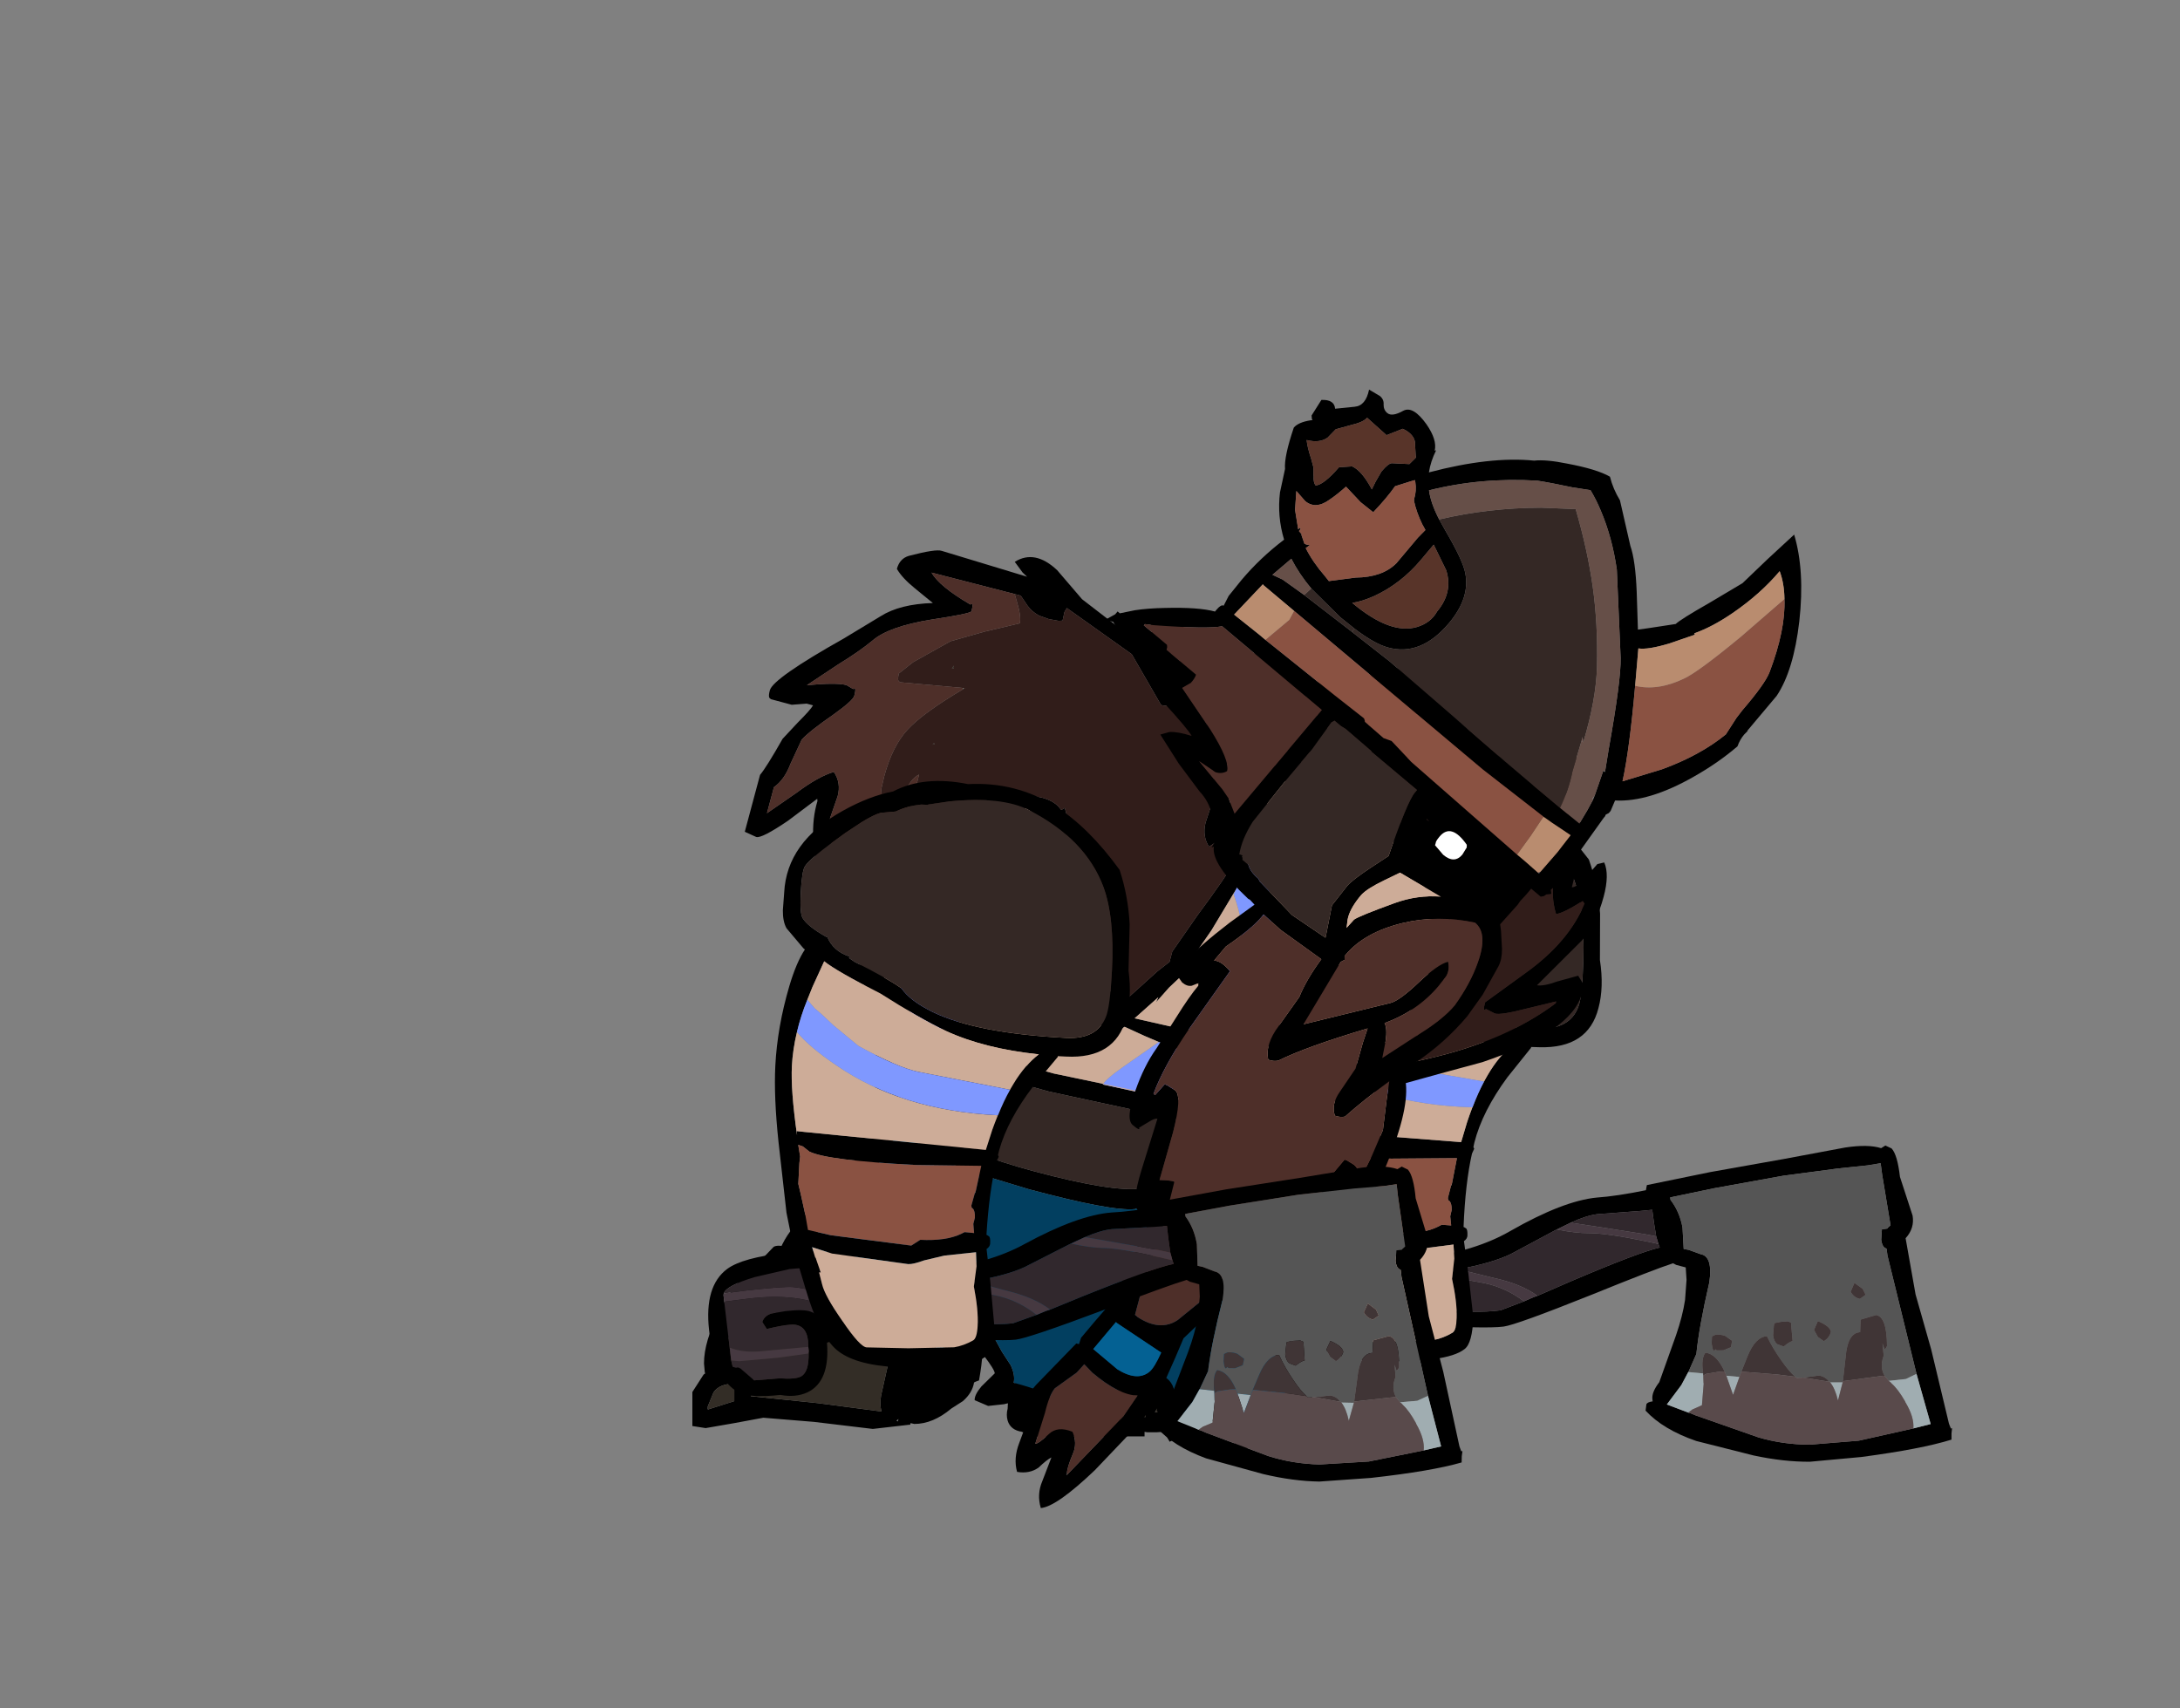 <?xml version="1.0" encoding="UTF-8" standalone="no"?>
<svg xmlns:ffdec="https://www.free-decompiler.com/flash" xmlns:xlink="http://www.w3.org/1999/xlink" ffdec:objectType="frame" height="205.9px" width="262.75px" xmlns="http://www.w3.org/2000/svg">
  <rect width="100%" height="100%" fill="#808080" stroke="none"/>
  <g transform="matrix(1.0, 0.0, 0.0, 1.0, 121.1, 174.9)">
    <use ffdec:characterId="394" height="26.8" transform="matrix(1.0, 0.0, 0.0, 1.0, -37.65, -28.55)" width="61.5" xlink:href="#shape0"/>
    <use ffdec:characterId="249" height="88.9" transform="matrix(0.131, 0.987, -0.987, 0.131, 109.542, -37.667)" width="37.4" xlink:href="#shape1"/>
    <use ffdec:characterId="250" height="70.95" transform="matrix(0.997, 0.03, -0.03, 0.997, 30.462, -82.068)" width="42.35" xlink:href="#shape2"/>
    <use ffdec:characterId="251" height="102.75" transform="matrix(0.966, 0.259, -0.259, 0.966, -22.162, -114.629)" width="104.0" xlink:href="#shape3"/>
    <use ffdec:characterId="252" height="148.35" transform="matrix(0.765, 0.643, -0.643, 0.765, 51.541, -147.108)" width="69.5" xlink:href="#shape4"/>
    <use ffdec:characterId="249" height="88.9" transform="matrix(0.11, 0.991, -0.991, 0.11, 51.273, -35.057)" width="37.4" xlink:href="#shape1"/>
    <use ffdec:characterId="250" height="70.95" transform="matrix(0.997, 0.051, -0.051, 0.997, -25.899, -81.677)" width="42.35" xlink:href="#shape2"/>
  </g>
  <defs>
    <g id="shape0" transform="matrix(1.0, 0.0, 0.0, 1.0, 38.0, 30.3)">
      <path d="M13.3 -24.95 Q10.75 -25.15 11.0 -21.85 L11.0 -18.85 11.0 -15.85 Q11.25 -13.05 10.55 -10.05 9.95 -7.4 8.75 -5.25 L14.0 -5.65 14.5 -5.7 14.55 -5.7 15.0 -5.7 15.35 -5.75 15.55 -5.75 16.4 -5.85 16.65 -5.85 16.65 -6.15 16.65 -6.25 Q16.9 -8.65 17.65 -10.05 L17.7 -10.3 17.75 -10.6 17.9 -11.75 17.95 -11.95 18.0 -12.3 18.0 -12.55 18.05 -12.75 18.05 -12.8 18.05 -12.85 18.5 -16.5 Q18.5 -20.8 17.5 -22.95 16.9 -24.25 16.0 -25.15 L13.3 -24.95 M9.7 -30.25 Q12.85 -30.65 16.3 -28.0 L19.25 -24.5 Q20.3 -22.1 20.5 -20.4 L20.5 -16.6 20.3 -14.75 19.8 -13.35 21.45 -10.0 23.15 -6.45 23.3 -6.35 23.5 -5.5 22.5 -4.5 21.65 -4.3 21.55 -4.25 18.0 -4.0 17.9 -4.0 17.6 -4.0 17.0 -4.0 16.8 -4.0 16.5 -4.05 16.5 -3.5 2.8 -3.5 2.65 -3.6 2.55 -4.0 2.35 -4.0 1.8 -4.0 1.75 -4.05 Q0.35 -4.25 0.0 -5.4 -0.2 -6.1 0.0 -6.85 0.0 -8.65 1.25 -10.45 2.5 -12.25 2.5 -14.0 2.5 -15.4 1.0 -16.5 L0.45 -16.9 -2.5 -17.05 -2.5 -16.6 -3.0 -16.2 -3.0 -14.9 Q-3.0 -12.95 -3.3 -11.15 L-3.45 -10.25 -3.85 -10.1 -4.05 -10.0 Q-4.25 -8.75 -5.4 -7.75 L-6.8 -6.85 Q-9.0 -5.0 -11.25 -5.0 L-11.7 -5.1 -11.75 -4.9 -11.9 -4.9 -16.25 -4.4 -23.35 -5.25 -29.45 -5.75 -32.95 -5.1 -36.4 -4.5 -38.0 -4.75 -38.0 -8.85 -36.65 -10.95 -36.45 -11.1 -36.5 -11.2 -36.6 -12.3 Q-36.6 -14.95 -34.75 -18.55 -32.95 -22.1 -30.7 -23.75 L-28.2 -26.35 Q-27.4 -26.85 -23.7 -25.5 -19.55 -22.65 -16.2 -22.55 L-8.75 -23.0 -5.25 -22.8 -5.3 -23.35 Q-5.3 -24.85 -3.3 -26.55 L-2.6 -27.05 Q1.25 -29.7 7.25 -29.25 7.85 -30.0 9.7 -30.25 M18.5 -7.75 L17.75 -6.4 20.7 -6.5 19.6 -8.3 19.15 -9.2 18.5 -7.75 M-32.2 -18.65 Q-34.1 -14.8 -34.65 -11.9 L-33.6 -12.0 Q-30.65 -12.0 -30.6 -10.6 -31.05 -8.95 -30.95 -8.35 L-22.8 -7.5 -15.2 -6.5 Q-15.45 -7.35 -15.25 -8.45 L-14.5 -11.8 Q-14.5 -13.6 -31.6 -19.7 L-32.2 -18.65 M-36.1 -6.75 L-32.95 -7.75 -32.95 -9.85 Q-34.75 -9.85 -35.45 -8.8 L-36.15 -7.1 -36.15 -6.75 -36.1 -6.75 M-13.25 -5.3 L-13.15 -5.6 -13.4 -5.4 -13.25 -5.3" fill="#000000" fill-rule="evenodd" stroke="none"/>
      <path d="M13.3 -24.95 L16.0 -25.15 Q16.9 -24.25 17.5 -22.95 18.5 -20.8 18.5 -16.5 L18.05 -12.85 18.05 -12.8 18.05 -12.75 18.0 -12.55 18.0 -12.3 17.95 -11.95 17.9 -11.75 17.75 -10.6 17.7 -10.3 17.65 -10.05 Q16.9 -8.65 16.65 -6.25 L16.65 -6.15 16.65 -5.85 16.4 -5.85 15.55 -5.75 15.35 -5.75 15.0 -5.7 14.55 -5.7 14.5 -5.7 14.0 -5.65 8.75 -5.25 Q9.95 -7.4 10.55 -10.05 11.25 -13.05 11.0 -15.85 L11.0 -18.85 11.0 -21.85 Q10.75 -25.15 13.3 -24.95 M-36.15 -7.1 L-35.45 -8.8 Q-34.75 -9.85 -32.95 -9.85 L-32.95 -7.75 -36.1 -6.75 -36.15 -7.1 M-32.2 -18.65 L-31.6 -19.7 Q-14.5 -13.6 -14.5 -11.8 L-15.25 -8.45 Q-15.45 -7.35 -15.2 -6.5 L-22.8 -7.5 -30.95 -8.35 Q-31.05 -8.95 -30.6 -10.6 -30.65 -12.0 -33.6 -12.0 L-34.65 -11.9 Q-34.1 -14.8 -32.2 -18.65 M18.5 -7.75 L19.15 -9.2 19.6 -8.3 20.7 -6.5 17.75 -6.4 18.5 -7.75" fill="#332d26" fill-rule="evenodd" stroke="none"/>
    </g>
    <g id="shape1" transform="matrix(1.0, 0.0, 0.0, 1.0, 10.9, 49.0)">
      <path d="M23.9 -44.35 L23.65 -46.5 19.5 -45.9 17.4 -45.6 16.5 -45.5 2.75 -44.0 1.9 -44.0 1.8 -43.85 Q1.55 -43.5 0.75 -43.5 L-0.5 -43.75 -0.5 -44.4 -0.6 -44.5 -0.85 -44.85 -7.05 -44.65 -8.45 -44.65 -8.4 -43.05 -8.5 -39.5 -8.5 -32.75 -8.1 -24.25 -7.7 -18.85 -7.4 -18.85 Q-5.85 -19.75 -3.9 -19.85 L-1.3 -19.65 -1.1 -20.25 -0.4 -21.6 Q0.05 -23.05 3.1 -22.2 8.3 -20.25 11.5 -19.5 L13.55 -18.25 13.6 -18.2 15.0 -17.2 17.1 -15.15 18.5 -17.75 18.5 -17.8 18.85 -18.4 22.5 -25.6 Q23.75 -28.4 24.2 -31.65 L24.5 -37.6 23.9 -44.35 M24.5 -48.85 L24.5 -49.0 25.1 -48.85 25.85 -48.75 Q26.5 -45.0 26.5 -37.65 L26.25 -31.4 Q25.85 -28.25 24.6 -24.75 L21.95 -18.1 Q20.05 -14.3 17.5 -12.5 L16.75 -12.7 Q16.5 -12.85 16.5 -13.5 L16.25 -13.5 Q15.4 -13.5 14.3 -14.6 L8.95 -17.35 Q6.75 -18.45 4.85 -19.0 L2.45 -19.5 0.95 -19.6 0.5 -18.5 0.25 -18.15 Q0.65 -15.9 2.75 -7.8 5.15 1.65 5.15 3.2 5.15 5.45 3.35 14.7 2.0 21.95 3.0 25.9 7.7 26.05 8.7 28.9 9.2 30.4 8.65 32.2 8.65 35.85 7.8 37.15 6.0 39.9 -0.1 39.9 -5.45 39.9 -7.2 36.9 -8.35 34.9 -8.35 29.7 -8.35 24.2 -6.35 19.85 -4.35 15.55 -4.35 11.75 -4.35 5.4 -6.2 0.9 -9.0 -5.95 -8.85 -10.05 -8.7 -12.4 -8.95 -16.05 L-9.55 -16.25 -10.1 -24.05 -10.5 -33.1 -10.9 -40.65 Q-10.95 -43.45 -10.25 -44.95 L-10.5 -45.5 -10.05 -46.2 Q-9.2 -46.8 -6.5 -46.75 L-1.65 -47.65 Q-0.1 -47.7 0.95 -46.45 L7.85 -46.75 14.7 -47.75 23.9 -48.7 24.5 -48.85 M2.45 0.35 L2.1 -0.85 2.0 -1.35 0.8 -5.55 Q-1.6 -14.15 -1.85 -16.8 L-2.3 -16.7 -3.25 -16.55 -5.0 -16.5 -5.25 -16.5 -5.7 -16.5 -6.25 -16.5 -6.5 -16.5 -6.55 -15.05 -6.85 -9.8 Q-6.85 -8.45 -6.25 -6.5 L-5.9 -5.45 -5.6 -4.55 -3.45 1.15 Q-2.65 3.55 -2.45 7.7 L-2.45 7.75 -2.35 10.9 -2.35 11.4 Q-2.35 15.6 -4.35 20.4 -6.35 25.25 -6.35 29.4 L-5.85 33.7 Q-5.2 37.25 -4.3 37.65 L-4.1 37.7 -3.3 37.7 3.85 37.65 4.65 37.55 4.8 37.15 Q4.7 36.8 5.15 36.45 L6.55 35.15 6.65 32.05 Q7.0 30.2 6.7 29.45 6.25 28.45 4.05 28.25 L4.0 28.25 3.75 28.2 3.6 28.2 3.25 28.2 2.55 28.15 Q0.4 28.15 0.35 30.05 0.3 31.05 0.55 32.95 L-0.35 33.4 Q-1.05 33.1 -1.25 32.2 L-1.35 30.45 Q-1.35 28.2 -0.95 27.45 -0.4 26.25 1.3 26.0 L0.8 24.5 Q0.65 23.7 0.65 21.45 L0.65 21.3 Q0.65 19.5 0.8 17.75 1.1 14.45 1.9 11.3 3.15 6.5 3.15 3.3 L2.45 0.35" fill="#000000" fill-rule="evenodd" stroke="none"/>
      <path d="M2.0 -1.35 Q0.3 0.4 -0.9 3.75 L-2.45 7.7 Q-2.65 3.55 -3.45 1.15 L-5.6 -4.55 -5.9 -5.45 -5.65 -4.75 Q-4.9 -6.95 -4.7 -8.55 -4.45 -10.55 -2.85 -15.15 L-2.3 -16.7 -1.85 -16.8 Q-1.6 -14.15 0.8 -5.55 L2.0 -1.35 M-2.35 10.9 L-0.35 4.75 Q0.55 2.25 2.45 0.35 L3.15 3.3 Q3.15 6.5 1.9 11.3 1.1 14.45 0.8 17.75 -0.8 22.25 -1.6 23.45 -3.7 26.85 -4.15 29.3 -4.35 30.4 -4.35 34.9 L-4.3 37.65 Q-5.2 37.25 -5.85 33.7 L-6.35 29.4 Q-6.35 25.25 -4.35 20.4 -2.35 15.6 -2.35 11.4 L-2.35 10.9 M0.65 21.45 Q0.65 23.7 0.8 24.5 L1.3 26.0 Q-0.4 26.25 -0.95 27.45 -1.35 28.2 -1.35 30.45 L-1.25 32.2 Q-1.05 33.1 -0.35 33.4 L0.55 32.95 Q0.3 31.05 0.35 30.05 0.4 28.15 2.55 28.15 L3.25 28.2 3.15 33.7 Q3.15 36.05 2.3 37.65 L3.85 37.65 4.05 36.7 4.15 32.0 4.05 28.25 Q6.25 28.45 6.7 29.45 7.0 30.2 6.65 32.05 L6.55 35.15 5.15 36.45 Q4.7 36.8 4.8 37.15 L4.65 37.55 3.85 37.65 -3.3 37.7 -3.35 34.5 Q-3.35 28.95 -1.4 25.6 -0.3 23.7 0.65 21.45 M-6.25 -6.5 Q-6.85 -8.45 -6.85 -9.8 L-6.55 -15.05 -6.5 -16.5 -6.25 -16.5 -5.7 -16.5 -5.25 -16.5 -5.0 -16.5 -3.25 -16.55 -3.7 -15.2 -5.35 -9.6 -6.25 -6.5" fill="#31282d" fill-rule="evenodd" stroke="none"/>
      <path d="M2.0 -1.35 L2.1 -0.85 2.45 0.35 Q0.55 2.25 -0.35 4.75 L-2.35 10.9 -2.45 7.75 -2.45 7.7 -0.9 3.75 Q0.3 0.4 2.0 -1.35 M0.8 17.75 Q0.65 19.5 0.65 21.3 L0.65 21.45 Q-0.3 23.7 -1.4 25.6 -3.35 28.95 -3.35 34.5 L-3.3 37.7 -4.1 37.7 -4.3 37.65 -4.35 34.9 Q-4.35 30.4 -4.15 29.3 -3.7 26.85 -1.6 23.45 -0.8 22.25 0.8 17.75 M3.25 28.2 L3.6 28.2 3.75 28.2 4.0 28.25 4.05 28.25 4.15 32.0 4.05 36.7 3.85 37.65 2.3 37.65 Q3.15 36.05 3.15 33.7 L3.25 28.2 M-6.25 -6.5 L-5.35 -9.6 -3.7 -15.2 -3.25 -16.55 -2.3 -16.7 -2.85 -15.15 Q-4.45 -10.55 -4.7 -8.55 -4.9 -6.95 -5.65 -4.75 L-5.9 -5.45 -6.25 -6.5" fill="#463941" fill-rule="evenodd" stroke="none"/>
      <path d="M13.55 -18.25 L11.5 -19.5 Q8.3 -20.25 3.1 -22.2 0.05 -23.05 -0.4 -21.6 L-1.1 -20.25 -1.3 -19.65 -3.9 -19.85 Q-5.85 -19.75 -7.4 -18.85 L-7.7 -18.85 -8.1 -24.25 -8.5 -32.75 -8.5 -39.5 -8.4 -43.05 -8.45 -44.65 -7.05 -44.65 -0.85 -44.85 -0.6 -44.5 -0.5 -44.4 -0.5 -43.75 0.75 -43.5 Q1.55 -43.5 1.8 -43.85 L1.9 -44.0 2.75 -44.0 16.5 -45.5 17.4 -45.6 17.85 -44.25 17.8 -42.15 17.7 -42.1 17.15 -41.75 Q16.0 -41.25 14.7 -41.95 L13.2 -42.0 13.95 -42.15 13.8 -42.35 13.6 -42.5 Q10.1 -42.95 9.7 -41.7 L10.0 -39.75 11.5 -39.5 11.5 -39.35 Q11.5 -37.95 14.3 -37.35 L17.1 -36.65 17.25 -36.6 17.05 -35.1 16.95 -35.05 16.95 -35.0 Q16.25 -34.6 16.05 -33.85 L16.05 -33.2 16.05 -31.95 16.0 -31.25 16.0 -31.2 15.8 -30.95 15.75 -30.95 Q15.1 -30.35 13.65 -29.6 12.05 -28.75 10.5 -28.25 10.4 -26.85 12.6 -25.6 L14.65 -24.45 14.95 -24.3 14.6 -22.75 14.2 -22.65 14.05 -22.6 Q11.8 -21.9 11.5 -20.6 12.1 -20.0 13.75 -20.0 L13.95 -20.0 13.55 -18.25 M9.05 -29.35 L9.35 -29.25 10.5 -29.0 Q11.3 -29.0 11.65 -29.4 L12.0 -30.1 Q11.5 -30.9 11.5 -31.25 L9.25 -31.35 9.05 -31.0 9.0 -30.15 9.05 -29.35 M7.5 -40.0 L7.1 -40.75 6.35 -40.5 5.5 -39.6 6.5 -39.0 Q7.25 -39.3 7.5 -40.0 M12.0 -35.0 Q11.7 -35.7 11.0 -36.0 10.3 -36.0 9.5 -34.6 L10.5 -34.0 11.4 -34.35 12.0 -35.0 M11.25 -23.75 L10.5 -24.0 9.8 -23.25 Q9.5 -22.65 9.5 -22.1 L9.65 -21.65 10.5 -21.5 Q11.75 -21.5 11.25 -21.85 L11.4 -22.0 11.5 -22.8 11.25 -23.75" fill="#555555" fill-rule="evenodd" stroke="none"/>
      <path d="M17.4 -45.6 L19.5 -45.9 23.65 -46.5 23.9 -44.35 Q22.55 -44.65 20.6 -43.8 L20.55 -43.8 Q18.95 -43.15 18.15 -42.45 L18.0 -42.35 17.8 -42.15 17.85 -44.25 17.4 -45.6 M18.5 -17.75 L17.1 -15.15 15.0 -17.2 13.6 -18.2 13.55 -18.25 13.95 -20.0 14.5 -19.95 15.05 -19.9 15.2 -19.9 17.75 -19.35 18.1 -18.15 18.4 -17.6 18.5 -17.75 M17.25 -36.6 L19.35 -35.75 Q17.85 -35.6 17.05 -35.1 L17.25 -36.6 M14.95 -24.3 L17.0 -23.25 14.6 -22.75 14.95 -24.3" fill="#a0adb1" fill-rule="evenodd" stroke="none"/>
      <path d="M17.1 -36.65 L14.3 -37.35 Q11.5 -37.95 11.5 -39.35 L11.5 -39.5 10.0 -39.75 9.7 -41.7 Q10.1 -42.95 13.6 -42.5 L13.8 -42.35 13.95 -42.15 13.2 -42.0 14.7 -41.95 Q16.0 -41.25 17.15 -41.75 L17.1 -41.6 17.1 -36.65 M16.95 -35.0 L16.05 -31.95 16.05 -33.2 16.05 -33.85 Q16.25 -34.6 16.95 -35.0 M15.8 -30.95 L15.25 -28.85 14.35 -24.65 14.65 -24.45 12.6 -25.6 Q10.4 -26.85 10.5 -28.25 12.05 -28.75 13.65 -29.6 15.1 -30.35 15.75 -30.95 L15.8 -30.95 M14.05 -22.6 L14.0 -21.9 14.05 -20.35 14.2 -20.0 14.5 -19.95 13.95 -20.0 13.75 -20.0 Q12.1 -20.0 11.5 -20.6 11.8 -21.9 14.05 -22.6 M7.5 -40.0 Q7.25 -39.3 6.5 -39.0 L5.5 -39.6 6.35 -40.5 7.1 -40.75 7.5 -40.0 M9.05 -29.35 L9.0 -30.15 9.05 -31.0 9.25 -31.35 11.5 -31.25 Q11.5 -30.9 12.0 -30.1 L11.65 -29.4 Q11.3 -29.0 10.5 -29.0 L9.35 -29.25 9.05 -29.35 M12.0 -35.0 L11.4 -34.35 10.5 -34.0 9.5 -34.6 Q10.3 -36.0 11.0 -36.0 11.7 -35.7 12.0 -35.0 M11.25 -23.75 L11.5 -22.8 11.4 -22.0 11.25 -21.85 Q11.75 -21.5 10.5 -21.5 L9.65 -21.65 9.5 -22.1 Q9.5 -22.65 9.8 -23.25 L10.5 -24.0 11.25 -23.75" fill="#403536" fill-rule="evenodd" stroke="none"/>
      <path d="M23.9 -44.35 L24.5 -37.6 24.2 -31.65 Q23.75 -28.4 22.5 -25.6 L18.85 -18.4 18.5 -17.8 18.5 -17.75 18.4 -17.6 18.1 -18.15 17.75 -19.35 15.2 -19.9 15.05 -19.9 14.5 -19.95 14.2 -20.0 14.05 -20.35 14.0 -21.9 14.05 -22.6 14.2 -22.65 14.6 -22.75 17.0 -23.25 14.95 -24.3 14.65 -24.45 14.35 -24.65 15.25 -28.85 15.8 -30.95 16.0 -31.2 16.0 -31.25 16.05 -31.95 16.95 -35.0 16.95 -35.05 17.05 -35.1 Q17.85 -35.6 19.35 -35.75 L17.25 -36.6 17.1 -36.65 17.1 -41.6 17.15 -41.75 17.7 -42.1 17.8 -42.15 18.0 -42.35 18.15 -42.45 Q18.95 -43.15 20.55 -43.8 L20.6 -43.8 Q22.55 -44.65 23.9 -44.35" fill="#594a4b" fill-rule="evenodd" stroke="none"/>
    </g>
    <g id="shape2" transform="matrix(1.0, 0.0, 0.0, 1.0, 21.05, 19.45)">
      <path d="M19.3 -9.85 Q20.5 -6.75 20.85 -3.35 L21.0 2.25 Q21.6 5.5 21.0 8.05 19.9 13.0 14.0 13.0 L13.0 13.0 13.0 13.1 10.25 16.75 Q7.35 20.95 6.5 24.75 L6.4 25.3 6.5 25.5 6.25 26.1 Q5.55 29.7 5.5 35.0 L5.55 35.0 5.8 35.15 Q6.0 35.25 6.0 36.0 6.0 36.4 5.6 36.7 L6.25 40.6 7.0 45.85 Q7.0 49.0 6.05 49.75 3.95 51.5 -4.5 51.5 -9.65 51.5 -11.9 49.75 -14.1 48.0 -16.0 42.55 L-17.6 38.05 -18.75 33.55 -20.15 25.05 Q-21.0 19.65 -21.0 15.9 -21.0 11.2 -19.8 6.2 -19.1 3.3 -18.15 1.7 L-18.35 1.55 -20.5 -0.75 Q-21.0 -1.55 -21.05 -2.9 L-21.0 -5.05 Q-21.0 -11.15 -14.45 -15.25 -11.35 -17.2 -8.5 -17.9 -4.85 -20.05 0.5 -19.25 6.25 -19.85 11.2 -17.1 15.3 -14.8 19.3 -9.85 M8.0 -16.5 Q4.65 -18.0 -1.65 -17.05 L-4.15 -16.55 -4.25 -16.5 -5.0 -16.5 Q-6.7 -16.25 -8.05 -15.5 L-9.85 -15.25 Q-10.65 -15.0 -12.1 -14.0 L-14.0 -12.6 Q-18.1 -9.35 -18.65 -8.35 -19.0 -7.8 -19.0 -5.05 -19.0 -2.6 -18.6 -2.05 -17.95 -1.1 -15.65 0.05 L-15.55 0.0 Q-14.75 1.75 -12.65 2.3 L-12.8 2.45 -12.05 2.9 Q-8.15 4.6 -6.25 5.8 -5.15 7.25 -2.35 8.45 3.1 10.75 13.9 10.75 17.6 10.75 18.55 8.0 19.0 6.8 19.0 2.35 19.0 -4.1 17.45 -7.7 15.0 -13.35 8.0 -16.5 M-18.6 11.7 Q-19.0 13.85 -19.0 15.85 -19.0 18.75 -17.95 24.15 L-18.0 23.65 -17.15 23.7 4.9 24.75 5.55 22.3 Q7.6 15.5 10.7 12.9 4.1 12.55 -0.65 10.65 -3.9 9.3 -8.75 6.55 -14.25 4.1 -15.75 3.0 L-17.0 6.15 -17.55 7.75 Q-18.25 9.75 -18.6 11.7 M3.95 29.75 L4.45 26.7 -3.5 27.0 Q-14.1 27.0 -16.35 26.05 L-17.2 25.45 -17.75 25.3 -17.45 26.7 -17.5 27.5 -17.5 29.6 -17.5 29.85 -17.5 30.0 -17.15 31.2 -16.45 33.75 -16.05 35.5 -13.25 36.0 -3.5 36.75 -2.45 36.0 Q0.7 36.0 2.5 35.0 L2.85 34.8 4.0 34.85 3.85 33.75 4.0 33.0 Q4.0 32.2 3.7 31.9 L3.55 31.8 3.5 31.55 3.85 30.0 3.9 30.0 3.9 29.95 3.95 29.75 M-15.0 38.8 L-15.0 38.85 -14.95 38.95 -14.9 38.95 -14.25 40.55 -14.45 40.55 -14.0 42.0 Q-13.6 43.35 -11.35 46.25 -9.05 49.3 -8.25 49.3 L-3.2 49.15 2.3 48.75 Q3.45 48.5 4.55 47.8 5.0 47.5 5.0 46.0 5.0 44.1 4.3 41.3 L4.5 38.85 4.35 37.15 0.55 37.75 -1.85 38.45 Q-3.15 39.0 -3.75 39.0 L-13.0 38.2 -15.45 37.55 -15.0 38.8" fill="#000000" fill-rule="evenodd" stroke="none"/>
      <path d="M8.0 -16.5 Q15.0 -13.35 17.45 -7.7 19.0 -4.1 19.0 2.35 19.0 6.8 18.55 8.0 17.6 10.75 13.9 10.75 3.1 10.75 -2.35 8.45 -5.15 7.25 -6.25 5.8 -8.15 4.6 -12.05 2.9 L-12.8 2.45 -12.65 2.3 Q-14.75 1.75 -15.55 0.0 L-15.65 0.05 Q-17.95 -1.1 -18.6 -2.05 -19.0 -2.6 -19.0 -5.05 -19.0 -7.8 -18.65 -8.35 -18.1 -9.35 -14.0 -12.6 L-12.1 -14.0 Q-10.65 -15.0 -9.85 -15.25 L-8.05 -15.5 Q-6.7 -16.25 -5.0 -16.5 L-4.25 -16.5 -4.15 -16.55 -1.65 -17.05 Q4.65 -18.0 8.0 -16.5" fill="#342825" fill-rule="evenodd" stroke="none"/>
      <path d="M-17.55 7.75 L-17.0 6.15 -15.75 3.0 Q-14.25 4.1 -8.75 6.55 -3.9 9.3 -0.65 10.65 4.1 12.55 10.7 12.9 7.6 15.5 5.55 22.3 L4.9 24.75 -17.15 23.7 -18.0 23.65 -17.95 24.15 Q-19.0 18.75 -19.0 15.85 -19.0 13.85 -18.6 11.7 -17.0 13.45 -13.6 15.5 -5.45 20.5 6.0 20.5 L6.15 20.5 Q6.75 18.75 7.45 17.35 L-3.75 15.75 Q-6.25 15.35 -11.1 13.0 L-14.2 10.7 Q-16.0 9.15 -16.6 8.75 L-17.55 7.75 M3.95 29.75 L3.9 29.95 3.9 30.0 3.85 30.0 3.95 29.75 M-14.9 38.95 L-14.95 38.8 -15.0 38.8 -15.45 37.55 -13.0 38.2 -3.75 39.0 Q-3.15 39.0 -1.85 38.45 L0.55 37.75 4.35 37.15 4.5 38.85 4.3 41.3 Q5.0 44.1 5.0 46.0 5.0 47.5 4.55 47.8 3.45 48.5 2.3 48.75 L-3.2 49.15 -8.25 49.3 Q-9.05 49.3 -11.35 46.25 -13.6 43.35 -14.0 42.0 L-14.45 40.55 -14.25 40.55 -14.9 38.95" fill="#cdac98" fill-rule="evenodd" stroke="none"/>
      <path d="M-17.55 7.75 L-16.6 8.75 Q-16.0 9.15 -14.2 10.7 L-11.1 13.0 Q-6.25 15.35 -3.75 15.75 L7.45 17.35 Q6.75 18.75 6.15 20.5 L6.0 20.5 Q-5.45 20.5 -13.6 15.5 -17.0 13.45 -18.6 11.7 -18.25 9.75 -17.55 7.75" fill="#7f98ff" fill-rule="evenodd" stroke="none"/>
      <path d="M3.85 30.0 L3.5 31.55 3.55 31.8 3.7 31.9 Q4.0 32.2 4.0 33.0 L3.85 33.75 4.0 34.85 2.85 34.8 2.5 35.0 Q0.7 36.0 -2.45 36.0 L-3.5 36.75 -13.25 36.0 -16.05 35.5 -16.45 33.75 -17.15 31.2 -17.5 30.0 -17.5 29.85 -17.5 29.6 -17.5 27.5 -17.45 26.7 -17.75 25.3 -17.2 25.45 -16.35 26.05 Q-14.1 27.0 -3.5 27.0 L4.45 26.7 3.95 29.75 3.85 30.0" fill="#8a5242" fill-rule="evenodd" stroke="none"/>
    </g>
    <g id="shape3" transform="matrix(1.0, 0.0, 0.0, 1.0, 55.0, 42.75)">
      <path d="M37.0 -40.0 Q40.2 -40.0 42.6 -32.0 44.5 -25.6 44.5 -21.35 L44.5 -21.1 Q45.05 -21.2 45.85 -22.75 L46.75 -24.6 47.5 -25.0 Q48.5 -23.75 48.5 -21.0 48.5 -17.6 47.35 -15.25 L43.5 -8.6 Q44.35 -8.7 45.7 -9.65 L48.0 -11.0 48.8 -10.25 49.0 -9.05 Q49.0 -4.25 39.55 2.05 29.1 8.1 27.0 9.5 L26.25 9.25 26.05 8.7 20.5 14.3 18.65 15.9 17.0 16.7 17.0 17.1 16.75 21.35 16.55 25.7 20.3 30.7 Q22.35 33.65 23.8 36.75 L26.05 40.65 26.15 39.95 Q26.45 39.55 28.5 38.5 L29.2 38.65 Q29.5 38.75 29.5 39.5 L28.75 40.65 Q28.0 41.35 28.0 41.65 28.0 42.1 29.5 44.9 L31.0 48.05 30.85 48.8 30.55 48.8 29.9 48.75 29.0 49.5 28.2 48.8 Q25.55 49.1 25.15 51.3 L24.9 53.5 Q24.6 54.5 23.5 54.5 22.6 54.5 21.55 53.05 L20.5 51.3 17.45 53.8 15.0 56.0 Q13.95 55.05 12.85 53.25 L11.25 50.55 Q9.05 51.4 8.6 53.3 8.35 54.4 8.3 57.05 L8.25 57.3 7.25 57.5 Q6.4 57.5 5.45 56.1 L4.25 54.25 Q3.1 54.85 2.75 57.1 2.35 59.45 1.5 60.0 0.4 59.6 -0.7 57.75 L-1.75 56.05 Q-4.25 56.05 -5.45 56.8 L-7.25 57.5 -9.0 57.25 Q-9.2 56.65 -8.65 55.45 L-7.5 53.5 Q-7.6 53.1 -9.35 51.75 L-12.0 50.0 -12.0 53.3 -11.0 54.8 -11.2 55.55 Q-11.45 56.0 -12.25 56.0 -12.75 56.0 -14.7 54.8 L-16.75 53.55 Q-19.2 53.55 -20.1 54.8 -21.05 56.0 -21.75 56.0 -22.85 56.0 -23.3 53.8 -23.7 51.55 -24.25 51.55 -26.25 51.55 -27.75 52.55 L-29.25 53.5 -30.5 53.25 Q-30.5 50.55 -31.5 47.55 -32.6 47.5 -33.95 48.45 L-35.5 49.5 Q-36.5 49.1 -36.5 47.65 -36.5 44.95 -35.5 42.8 L-32.25 36.8 Q-29.4 31.45 -29.05 29.85 L-29.0 26.4 Q-30.1 25.1 -30.5 23.55 L-31.45 19.5 Q-32.0 16.8 -32.0 15.0 L-31.95 14.1 -32.6 13.75 Q-34.75 12.85 -35.3 11.65 L-35.45 10.5 -35.5 10.5 Q-40.05 6.6 -42.9 2.0 -46.15 -3.25 -46.0 -7.6 L-46.1 -7.85 -48.8 -4.4 Q-51.3 -1.5 -52.0 -1.5 L-53.5 -1.75 -53.5 -8.85 Q-53.0 -9.9 -52.0 -13.75 L-50.75 -16.1 Q-49.65 -18.0 -49.5 -18.6 L-50.3 -18.6 -52.0 -18.0 -54.6 -18.0 -54.8 -18.1 Q-55.0 -18.25 -55.0 -19.0 -55.0 -20.5 -48.0 -27.35 L-44.4 -31.1 Q-42.55 -33.1 -38.75 -34.25 L-41.3 -35.4 Q-43.1 -36.2 -44.0 -37.1 -44.0 -38.4 -43.0 -39.0 -40.1 -40.65 -39.35 -40.6 L-28.6 -40.25 -29.25 -40.6 -30.5 -41.6 Q-28.55 -43.7 -25.3 -41.95 L-21.5 -39.35 -16.7 -37.35 Q-12.25 -35.55 -11.5 -35.1 -11.5 -35.95 -12.25 -37.45 L-13.0 -39.25 -13.0 -39.95 -12.85 -40.25 -12.8 -40.35 -12.0 -40.5 Q-8.25 -40.5 -3.4 -32.5 L-0.85 -27.95 Q0.15 -29.3 2.55 -30.05 L7.3 -31.25 2.95 -34.0 Q-1.0 -36.55 -1.0 -37.4 -1.0 -38.2 -0.5 -38.4 L1.75 -38.5 4.25 -37.95 6.75 -37.25 11.9 -36.65 15.05 -36.25 17.5 -34.7 Q18.65 -34.0 20.0 -33.75 19.1 -35.85 13.0 -40.65 L13.05 -41.5 13.25 -41.85 18.15 -41.0 Q22.5 -40.05 24.75 -39.1 L29.5 -37.1 Q33.75 -35.45 34.8 -34.6 L35.25 -36.85 35.5 -39.6 35.9 -39.8 37.0 -40.0 M46.2 -19.85 Q44.25 -17.75 43.5 -17.5 42.25 -19.45 42.05 -22.3 41.95 -23.95 42.0 -27.5 41.9 -29.75 40.45 -32.5 L37.5 -37.5 Q37.2 -36.3 37.05 -34.4 L36.8 -30.75 36.65 -30.6 35.75 -30.5 Q34.65 -30.5 33.25 -32.45 31.65 -34.6 30.5 -35.0 29.55 -35.3 24.85 -37.4 22.1 -38.65 19.05 -38.75 20.5 -37.6 21.45 -35.95 22.5 -34.2 22.5 -32.6 L22.35 -31.35 Q22.15 -31.0 21.25 -31.0 20.25 -31.0 18.6 -32.1 L16.5 -33.5 11.95 -34.45 5.55 -35.25 9.9 -32.9 Q12.0 -31.55 12.0 -30.15 12.0 -29.15 9.8 -28.6 L4.0 -27.5 3.05 -27.25 3.85 -27.05 6.05 -26.25 6.15 -26.05 6.7 -26.25 Q7.45 -27.45 10.75 -27.3 15.5 -27.15 21.5 -24.0 L24.65 -21.6 27.75 -19.1 Q30.0 -17.4 31.4 -13.4 32.5 -10.15 32.5 -7.3 32.5 -3.35 31.3 0.4 30.4 3.35 28.9 5.55 L33.0 3.4 Q41.55 -1.1 46.25 -7.1 L46.25 -7.35 46.2 -7.3 42.9 -5.5 Q40.25 -4.0 39.5 -4.0 L38.3 -4.25 Q38.0 -3.75 38.0 -5.0 L41.85 -9.75 Q45.85 -14.65 46.5 -19.6 L46.3 -20.0 46.2 -19.85 M1.9 -25.45 L-0.05 -26.25 1.0 -23.55 3.3 -24.85 1.9 -25.45 M-25.95 15.2 Q-20.9 16.75 -10.0 16.75 L12.5 15.5 14.45 14.95 16.0 14.5 Q17.9 14.15 18.55 13.3 19.55 11.85 20.0 11.55 L22.85 8.55 25.8 5.25 Q27.9 3.05 29.3 -0.75 30.5 -4.2 30.5 -6.9 30.5 -15.95 21.95 -21.15 15.05 -25.4 8.15 -24.65 L7.0 -24.0 6.4 -23.65 6.5 -18.85 6.35 -15.8 6.35 -15.7 6.1 -13.55 5.5 -10.45 3.9 -4.85 2.65 -1.35 2.7 -1.35 Q3.0 -1.25 3.0 -0.5 L0.75 3.15 -0.3 5.25 -0.2 4.6 -2.3 7.8 2.9 7.6 3.2 7.55 7.2 7.05 7.3 7.05 8.45 6.8 9.55 6.55 9.55 6.5 Q14.75 5.1 16.4 2.1 17.25 0.55 17.9 -2.4 18.7 -4.7 21.05 -5.25 21.5 -5.75 21.5 -4.5 L19.55 -0.6 17.3 3.75 Q16.55 5.3 14.0 7.05 11.5 8.8 8.3 9.5 L3.5 10.0 1.25 9.8 -0.55 9.55 -3.2 9.1 -4.5 10.5 Q-5.6 10.5 -6.65 8.75 L-7.85 6.5 Q-8.5 5.85 -9.5 3.0 L-9.7 2.25 -11.25 -1.7 -13.0 -4.85 -14.2 -3.75 Q-15.15 -3.0 -16.0 -3.0 -17.65 -3.0 -18.0 -6.05 L-18.0 -9.25 -18.2 -10.95 -19.0 -12.35 -20.1 -12.75 -21.45 -13.3 -23.75 -11.85 -28.1 -9.0 Q-29.35 -8.05 -30.1 -6.8 L-31.5 -4.0 Q-33.05 -0.75 -33.35 1.55 L-33.5 6.25 Q-33.5 9.0 -33.2 9.95 -32.75 11.15 -31.55 11.95 L-31.2 12.2 -31.0 12.0 -30.7 12.45 -30.5 12.55 Q-29.4 13.9 -26.85 14.9 L-25.95 15.2 M2.75 -22.5 L1.3 -22.65 2.0 -20.0 3.3 -22.5 2.75 -22.5 M4.5 -19.75 L4.3 -20.0 4.3 -19.95 4.25 -19.95 4.25 -19.9 2.8 -17.15 Q1.95 -15.45 1.0 -14.5 -0.1 -15.5 -0.15 -17.15 L0.0 -20.0 Q-0.05 -21.15 -0.65 -22.7 L-1.6 -25.6 Q-2.3 -28.6 -9.35 -36.5 L-9.6 -36.5 -9.6 -36.45 -8.9 -33.45 -8.0 -30.1 -8.05 -29.8 Q-8.25 -29.5 -9.0 -29.5 L-14.0 -34.5 -23.0 -37.85 -23.15 -37.3 -23.1 -36.25 -23.55 -36.1 -24.75 -36.0 -26.0 -36.1 Q-27.0 -36.35 -27.65 -36.9 L-28.75 -37.85 -29.5 -37.85 -39.85 -37.75 Q-38.55 -36.4 -34.35 -35.25 L-34.15 -35.35 Q-34.0 -35.3 -34.0 -34.5 -34.0 -34.2 -38.35 -32.3 -43.15 -30.15 -44.6 -28.0 -45.85 -26.25 -47.85 -24.15 L-50.85 -20.75 Q-47.5 -22.0 -46.25 -22.0 L-45.35 -21.75 -45.15 -21.85 Q-45.0 -21.8 -45.0 -21.0 -45.0 -20.4 -46.85 -18.15 -49.1 -15.5 -49.75 -14.25 L-50.3 -11.1 Q-50.5 -9.05 -51.5 -7.85 L-51.5 -4.6 -48.7 -7.9 Q-46.65 -10.5 -45.0 -11.5 -43.8 -10.45 -43.8 -8.8 L-44.0 -6.0 Q-43.9 -4.75 -43.05 -3.15 L-41.5 -0.35 -37.85 4.5 Q-36.4 6.2 -35.5 7.75 L-35.5 6.4 -35.45 1.0 Q-35.2 -1.4 -33.8 -4.1 L-33.5 -4.75 -32.5 -6.8 -32.1 -7.55 Q-31.3 -8.9 -29.5 -10.35 -24.55 -15.0 -22.25 -15.0 L-21.5 -14.85 -20.0 -15.0 Q-18.25 -15.0 -17.35 -14.15 L-17.0 -14.5 Q-15.9 -12.95 -15.9 -10.1 -16.0 -6.6 -15.75 -5.85 -14.85 -6.3 -13.95 -7.4 L-12.5 -9.0 Q-11.3 -8.2 -10.5 -5.35 -9.55 -1.8 -9.0 -0.85 -8.45 0.0 -8.05 1.45 L-7.5 3.25 -6.35 4.9 -4.6 7.0 -1.1 1.6 0.0 0.15 0.0 -1.15 1.8 -6.15 Q3.9 -11.45 4.5 -13.75 L4.5 -19.75 M14.0 18.85 Q14.0 17.9 14.35 17.35 L6.4 18.2 -10.0 19.0 Q-18.75 19.0 -23.9 17.8 L-28.1 16.25 -29.85 15.3 -29.65 16.5 -29.0 21.25 -28.3 23.2 -27.7 24.1 Q-26.95 24.25 -26.65 25.4 L-26.25 25.8 Q-25.15 26.6 -22.5 27.3 -17.3 28.75 -9.25 28.75 0.55 28.75 3.85 27.4 5.55 26.75 6.0 26.0 L14.5 23.5 14.5 22.05 Q14.0 20.3 14.0 18.85 M19.05 50.0 L21.25 48.5 Q22.3 48.5 22.45 49.65 L22.75 51.3 23.0 51.3 Q23.0 49.9 23.9 48.7 24.95 47.3 27.0 46.85 L27.05 46.85 26.9 46.6 Q25.8 44.1 25.25 43.55 24.1 42.35 23.3 40.8 L22.05 38.0 Q20.8 34.7 17.6 30.95 L15.5 28.0 Q14.9 27.4 14.65 25.85 L13.2 26.45 9.5 27.45 6.55 28.25 6.4 28.3 6.35 28.35 Q5.7 28.55 5.15 28.9 L3.7 30.0 Q1.1 31.0 -9.25 31.0 L-17.0 30.75 -17.05 30.75 -19.0 30.45 -19.25 30.35 -20.7 29.7 -21.0 29.5 -26.35 28.7 -26.5 28.65 -26.5 28.7 Q-26.6 31.35 -29.65 37.3 L-33.85 45.25 -34.0 45.5 -33.85 45.5 Q-29.75 45.7 -28.95 47.3 -28.5 48.2 -28.5 50.25 L-26.65 49.9 -24.5 49.5 -23.5 49.6 Q-22.2 49.8 -21.8 50.65 -21.5 51.3 -21.35 52.55 L-20.55 52.25 -19.95 52.0 Q-18.75 51.5 -18.0 51.5 -16.75 51.5 -14.25 52.75 L-14.3 49.7 Q-14.25 47.5 -12.0 47.5 -10.4 47.5 -9.4 48.6 L-7.35 50.75 -5.9 52.05 Q-5.05 53.05 -5.0 54.0 -0.9 54.0 -0.3 54.55 L0.8 56.3 Q1.7 53.15 4.5 51.5 5.3 51.7 5.7 52.45 L6.3 53.5 Q6.8 52.15 8.3 50.5 10.1 48.5 11.5 48.5 13.3 48.5 14.0 50.05 15.05 52.4 15.25 52.55 L15.95 52.2 19.05 50.0" fill="#000000" fill-rule="evenodd" stroke="none"/>
      <path d="M46.25 -7.1 L46.2 -7.3 46.25 -7.1 M-32.1 -7.55 L-32.5 -6.8 -32.5 -7.55 -32.1 -7.55 M4.25 -19.95 L4.3 -19.95 4.5 -19.75 4.25 -19.95 M-34.5 -27.25 L-34.35 -27.6 -34.25 -27.3 -34.5 -27.25 M-32.6 -25.1 L-32.55 -25.3 -32.35 -25.35 -32.6 -25.1 M-34.15 -17.85 L-34.35 -17.75 -34.25 -18.0 -34.15 -17.85" fill="#332d26" fill-rule="evenodd" stroke="none"/>
      <path d="M4.25 -19.9 L4.25 -19.95 4.5 -19.75 4.25 -19.9" fill="#26221c" fill-rule="evenodd" stroke="none"/>
      <path d="M6.35 -15.8 L7.25 -14.75 Q11.0 -9.8 11.0 -4.4 11.0 1.8 9.55 6.5 L9.55 6.55 8.45 6.8 7.3 7.05 7.2 7.05 3.2 7.55 2.9 7.6 Q7.5 0.95 7.5 -5.0 7.5 -6.55 5.5 -9.5 L5.35 -9.75 5.5 -10.45 6.1 -13.55 6.35 -15.7 6.35 -15.8 M8.3 9.5 L5.5 13.65 3.25 16.15 -3.95 16.5 Q-3.7 15.7 -2.2 13.9 L1.25 9.8 3.5 10.0 8.3 9.5 M-9.7 2.25 L-17.25 9.3 Q-21.85 13.3 -25.0 15.45 L-25.95 15.2 -26.85 14.9 Q-29.4 13.9 -30.5 12.55 L-30.7 12.45 -31.0 12.0 -31.2 12.2 -31.55 11.95 -31.0 11.75 Q-26.8 10.25 -24.6 8.8 L-20.85 5.75 -17.5 2.8 -11.85 -2.9 -11.25 -1.7 -9.7 2.25" fill="#7f98ff" fill-rule="evenodd" stroke="none"/>
      <path d="M6.35 -15.8 L6.5 -18.85 6.4 -23.65 7.0 -24.0 8.15 -24.65 Q15.05 -25.4 21.95 -21.15 30.5 -15.95 30.5 -6.9 30.5 -4.2 29.3 -0.75 27.9 3.05 25.8 5.25 L22.85 8.55 20.0 11.55 Q19.55 11.85 18.55 13.3 17.9 14.15 16.0 14.5 L14.45 14.95 12.5 15.5 -10.0 16.75 Q-20.9 16.75 -25.95 15.2 L-25.0 15.45 Q-21.85 13.3 -17.25 9.3 L-9.7 2.25 -9.5 3.0 Q-8.5 5.85 -7.85 6.5 L-6.65 8.75 Q-5.6 10.5 -4.5 10.5 L-3.2 9.1 -0.55 9.55 1.25 9.8 -2.2 13.9 Q-3.7 15.7 -3.95 16.5 L3.25 16.15 5.5 13.65 8.3 9.5 Q11.5 8.8 14.0 7.05 16.55 5.3 17.3 3.75 L19.55 -0.6 21.5 -4.5 Q21.5 -5.75 21.05 -5.25 18.7 -4.7 17.9 -2.4 17.25 0.55 16.4 2.1 14.75 5.1 9.55 6.5 11.0 1.8 11.0 -4.4 11.0 -9.8 7.25 -14.75 L6.35 -15.8 M-31.55 11.95 Q-32.75 11.15 -33.2 9.95 -33.5 9.0 -33.5 6.25 L-33.35 1.55 Q-33.05 -0.75 -31.5 -4.0 L-30.1 -6.8 Q-29.35 -8.05 -28.1 -9.0 L-23.75 -11.85 -21.45 -13.3 -20.1 -12.75 -19.0 -12.35 -18.2 -10.95 -18.0 -9.25 -18.0 -6.05 Q-17.65 -3.0 -16.0 -3.0 -15.15 -3.0 -14.2 -3.75 L-13.0 -4.85 -11.25 -1.7 -11.85 -2.9 -17.5 2.8 -20.85 5.75 -24.6 8.8 Q-26.8 10.25 -31.0 11.75 L-31.55 11.95 M5.5 -10.45 L5.35 -9.75 5.5 -9.5 Q7.5 -6.55 7.5 -5.0 7.5 0.95 2.9 7.6 L-2.3 7.8 -0.2 4.6 -0.3 5.25 0.75 3.15 3.0 -0.5 Q3.0 -1.25 2.7 -1.35 L2.65 -1.35 3.9 -4.85 5.5 -10.45" fill="#cdac98" fill-rule="evenodd" stroke="none"/>
      <path d="M19.05 50.0 L19.3 49.8 17.65 46.0 13.75 37.0 10.25 29.05 9.5 27.45 13.2 26.45 14.65 25.85 Q14.9 27.4 15.5 28.0 L17.6 30.95 Q20.8 34.7 22.05 38.0 L23.3 40.8 Q24.1 42.35 25.25 43.55 25.8 44.1 26.9 46.6 L27.0 46.85 Q24.95 47.3 23.9 48.7 23.0 49.9 23.0 51.3 L22.75 51.3 22.45 49.65 Q22.3 48.5 21.25 48.5 L19.05 50.0 M-17.0 30.75 L-17.0 31.0 -17.05 30.75 -17.0 30.75 M-20.7 29.7 L-21.45 32.45 -22.35 38.3 Q-22.85 40.7 -23.2 44.85 L-23.5 49.55 -23.5 49.6 -24.5 49.5 -26.65 49.9 -28.5 50.25 Q-28.5 48.2 -28.95 47.3 -29.75 45.7 -33.85 45.5 L-33.85 45.25 -29.65 37.3 Q-26.6 31.35 -26.5 28.7 L-26.35 28.7 -21.0 29.5 -20.7 29.7 M14.0 50.05 L14.1 50.05 14.8 51.55 15.4 52.5 15.95 52.2 15.25 52.55 Q15.05 52.4 14.0 50.05" fill="#046193" fill-rule="evenodd" stroke="none"/>
      <path d="M9.5 27.45 L10.25 29.05 13.75 37.0 17.65 46.0 19.3 49.8 19.05 50.0 15.95 52.2 15.4 52.5 14.8 51.55 14.1 50.05 14.0 50.05 Q13.3 48.5 11.5 48.5 10.1 48.5 8.3 50.5 6.8 52.15 6.3 53.5 L5.7 52.45 Q5.3 51.7 4.5 51.5 1.7 53.15 0.8 56.3 L-0.3 54.55 Q-0.9 54.0 -5.0 54.0 -5.05 53.05 -5.9 52.05 L-7.35 50.75 -9.4 48.6 Q-10.4 47.5 -12.0 47.5 -14.25 47.5 -14.3 49.7 L-14.25 52.75 Q-16.75 51.5 -18.0 51.5 -18.75 51.5 -19.95 52.0 L-20.55 52.25 -21.35 52.55 Q-21.5 51.3 -21.8 50.65 -22.2 49.8 -23.5 49.6 L-23.5 49.55 -23.2 44.85 Q-22.85 40.7 -22.35 38.3 L-21.45 32.45 -20.7 29.7 -19.25 30.35 -19.0 30.45 -17.05 30.75 -17.0 31.0 -17.0 30.75 -9.25 31.0 Q1.1 31.0 3.7 30.0 L5.15 28.9 Q5.7 28.55 6.35 28.35 L6.4 28.3 6.55 28.25 9.5 27.45" fill="#023f60" fill-rule="evenodd" stroke="none"/>
      <path d="M4.5 -19.75 L4.25 -19.9 4.5 -19.75" fill="#4b4e53" fill-rule="evenodd" stroke="none"/>
      <path d="M-32.6 -25.1 L-32.6 -25.3 -32.6 -25.1" fill="#443e33" fill-rule="evenodd" stroke="none"/>
      <path d="M14.0 18.85 Q14.0 20.3 14.5 22.05 L14.5 23.5 6.0 26.0 Q5.55 26.75 3.85 27.4 0.55 28.75 -9.25 28.75 -17.3 28.75 -22.5 27.3 -25.15 26.6 -26.25 25.8 L-26.65 25.4 Q-26.95 24.25 -27.7 24.1 L-28.3 23.2 -29.0 21.25 -29.65 16.5 -29.85 15.3 -28.1 16.25 -23.9 17.8 Q-18.75 19.0 -10.0 19.0 L6.4 18.2 14.35 17.35 Q14.0 17.9 14.0 18.85" fill="#342825" fill-rule="evenodd" stroke="none"/>
      <path d="M-32.6 -25.1 L-32.6 -25.3 -32.55 -25.3 -32.6 -25.1" fill="#cdd5d8" fill-rule="evenodd" stroke="none"/>
      <path d="M4.0 -27.5 L9.8 -28.6 Q12.0 -29.15 12.0 -30.15 12.0 -31.55 9.9 -32.9 L5.55 -35.25 11.95 -34.45 16.5 -33.5 18.6 -32.1 Q20.25 -31.0 21.25 -31.0 22.15 -31.0 22.35 -31.35 L22.5 -32.6 Q22.5 -34.2 21.45 -35.95 20.5 -37.6 19.05 -38.75 22.1 -38.65 24.85 -37.4 29.55 -35.3 30.5 -35.0 31.65 -34.6 33.25 -32.45 34.65 -30.5 35.75 -30.5 L36.65 -30.6 36.8 -30.75 37.05 -34.4 Q37.2 -36.3 37.5 -37.5 L40.45 -32.5 Q41.9 -29.75 42.0 -27.5 41.95 -23.95 42.05 -22.3 42.25 -19.45 43.5 -17.5 44.25 -17.75 46.2 -19.85 L46.5 -19.6 Q45.85 -14.65 41.85 -9.75 L38.0 -5.0 Q38.0 -3.75 38.3 -4.25 L39.5 -4.0 Q40.25 -4.0 42.9 -5.5 L46.2 -7.3 46.25 -7.1 Q41.55 -1.1 33.0 3.4 L28.9 5.55 Q30.4 3.35 31.3 0.4 32.5 -3.35 32.5 -7.3 32.5 -10.15 31.4 -13.4 30.0 -17.4 27.75 -19.1 L24.65 -21.6 21.5 -24.0 Q15.5 -27.15 10.75 -27.3 7.45 -27.45 6.7 -26.25 L6.15 -26.05 6.05 -26.25 3.85 -27.05 4.0 -27.5 M4.5 -19.75 L4.5 -13.75 Q3.9 -11.45 1.8 -6.15 L0.0 -1.15 0.0 0.15 -1.1 1.6 -4.6 7.0 -6.35 4.9 -7.5 3.25 -8.05 1.45 Q-8.45 0.0 -9.0 -0.85 -9.55 -1.8 -10.5 -5.35 -11.3 -8.2 -12.5 -9.0 L-13.95 -7.4 Q-14.85 -6.3 -15.75 -5.85 -16.0 -6.6 -15.9 -10.1 -15.9 -12.95 -17.0 -14.5 L-17.35 -14.15 Q-18.25 -15.0 -20.0 -15.0 L-21.5 -14.85 -22.25 -15.0 Q-24.55 -15.0 -29.5 -10.35 -31.3 -8.9 -32.1 -7.55 L-32.5 -7.55 -32.5 -6.8 -33.5 -4.75 -33.8 -4.1 Q-34.7 -5.95 -34.9 -8.55 L-35.0 -13.85 Q-35.9 -13.05 -36.1 -11.2 -36.3 -9.85 -38.0 -9.5 -38.75 -10.05 -38.95 -11.05 L-39.0 -12.55 Q-39.0 -16.3 -37.75 -18.7 -36.5 -21.1 -32.6 -25.1 L-32.35 -25.35 -32.55 -25.3 -32.6 -25.3 -40.1 -24.0 -40.3 -24.1 Q-40.5 -24.25 -40.5 -25.0 L-39.2 -26.75 -35.5 -30.35 -31.9 -32.5 -28.0 -34.6 Q-28.0 -35.4 -29.05 -37.1 L-29.5 -37.85 -28.75 -37.85 -27.65 -36.9 Q-27.0 -36.35 -26.0 -36.1 L-24.75 -36.0 -23.55 -36.1 -23.1 -36.25 -23.15 -37.3 -23.0 -37.85 -14.0 -34.5 -9.0 -29.5 Q-8.25 -29.5 -8.05 -29.8 L-8.0 -30.1 -8.9 -33.45 -9.6 -36.45 -9.35 -36.5 Q-2.3 -28.6 -1.6 -25.6 L-0.65 -22.7 Q-0.05 -21.15 0.0 -20.0 L-0.15 -17.15 Q-0.1 -15.5 1.0 -14.5 1.95 -15.45 2.8 -17.15 L4.25 -19.9 4.5 -19.75 M-34.5 -27.25 L-34.25 -27.3 -34.35 -27.6 -34.5 -27.25 M-34.15 -17.85 L-34.25 -18.0 -34.35 -17.75 -34.15 -17.85" fill="#311d1a" fill-rule="evenodd" stroke="none"/>
      <path d="M-33.8 -4.1 Q-35.2 -1.4 -35.45 1.0 L-35.5 6.4 -35.5 7.75 Q-36.4 6.2 -37.85 4.5 L-41.5 -0.35 -43.05 -3.15 Q-43.9 -4.75 -44.0 -6.0 L-43.8 -8.8 Q-43.8 -10.45 -45.0 -11.5 -46.65 -10.5 -48.7 -7.9 L-51.5 -4.6 -51.5 -7.85 Q-50.5 -9.05 -50.3 -11.1 L-49.75 -14.25 Q-49.1 -15.5 -46.85 -18.15 -45.0 -20.4 -45.0 -21.0 -45.0 -21.8 -45.15 -21.85 L-45.35 -21.75 -46.25 -22.0 Q-47.5 -22.0 -50.85 -20.75 L-47.85 -24.15 Q-45.85 -26.25 -44.6 -28.0 -43.15 -30.15 -38.35 -32.3 -34.0 -34.2 -34.0 -34.5 -34.0 -35.3 -34.15 -35.35 L-34.35 -35.25 Q-38.55 -36.4 -39.85 -37.75 L-29.5 -37.85 -29.05 -37.1 Q-28.0 -35.4 -28.0 -34.6 L-31.9 -32.5 -35.5 -30.35 -39.2 -26.75 -40.5 -25.0 Q-40.5 -24.25 -40.3 -24.1 L-40.1 -24.0 -32.6 -25.3 -32.6 -25.1 Q-36.5 -21.1 -37.75 -18.7 -39.0 -16.3 -39.0 -12.55 L-38.95 -11.05 Q-38.75 -10.05 -38.0 -9.5 -36.3 -9.85 -36.1 -11.2 -35.9 -13.05 -35.0 -13.85 L-34.9 -8.55 Q-34.7 -5.95 -33.8 -4.1" fill="#4e2f29" fill-rule="evenodd" stroke="none"/>
    </g>
    <g id="shape4" transform="matrix(1.0, 0.0, 0.0, 1.0, 29.5, 51.35)">
      <path d="M24.55 -25.05 Q29.0 -18.7 30.8 -15.25 L33.5 -19.4 Q35.95 -23.65 36.7 -27.6 L36.4 -29.95 36.35 -31.15 Q36.4 -35.3 35.9 -36.75 34.1 -41.9 31.6 -44.65 30.4 -46.05 29.0 -46.85 29.0 -43.25 27.9 -39.3 27.1 -36.45 25.95 -34.5 L25.95 -34.45 26.1 -34.4 24.45 -31.65 Q22.95 -29.35 21.95 -28.75 L24.55 -25.05 M26.5 -42.85 L26.95 -47.0 27.5 -51.35 Q31.3 -48.85 34.7 -43.75 38.0 -38.75 38.4 -35.1 L38.4 -29.6 38.45 -29.6 38.4 -29.0 Q38.4 -28.2 38.7 -27.4 38.2 -24.35 37.0 -21.15 34.85 -15.35 31.6 -12.9 L32.0 -11.6 32.0 -11.25 31.85 -10.9 31.85 -10.8 31.9 -10.7 31.9 -10.4 32.7 -0.25 32.6 0.35 32.95 0.65 32.85 0.8 32.55 1.1 32.45 1.45 32.2 1.75 30.7 1.75 30.7 2.7 30.65 3.75 30.7 4.3 30.6 7.45 31.2 8.0 32.7 9.6 Q33.5 10.55 33.7 11.45 L34.45 15.3 34.7 18.5 Q34.7 22.7 33.5 26.85 L33.05 28.6 Q35.6 29.85 37.85 35.8 40.0 41.6 40.0 44.65 L39.95 45.4 39.75 45.75 Q38.1 46.1 37.0 45.3 L37.5 47.05 37.5 62.5 36.5 63.0 Q35.65 62.7 35.2 61.25 L34.5 59.3 34.0 65.7 33.5 70.25 34.25 72.7 35.0 75.3 34.9 76.65 Q35.5 77.0 35.8 78.25 36.0 79.05 36.0 82.1 L35.55 89.3 Q34.85 95.65 33.5 97.0 32.05 96.05 31.55 94.4 L30.55 91.5 Q30.3 92.05 30.15 93.45 29.8 94.75 28.5 95.5 27.1 94.55 26.45 92.65 L25.5 90.0 Q25.0 89.2 24.35 89.3 23.85 89.4 23.5 88.5 L23.5 86.0 24.0 79.05 24.3 78.9 24.0 78.15 24.0 75.65 24.05 71.75 24.1 71.75 23.8 71.1 22.55 67.0 22.1 65.3 21.75 63.55 Q20.9 61.25 20.35 61.4 L19.5 62.0 Q18.25 62.0 16.55 57.95 L14.05 52.0 Q13.75 52.15 13.5 52.95 L13.05 54.25 Q13.5 54.5 12.25 54.5 11.1 54.5 9.85 51.15 8.7 48.15 8.5 45.55 L7.9 41.05 Q7.5 38.25 7.5 36.55 L7.3 36.3 7.3 36.4 7.25 36.4 6.9 37.05 Q6.55 37.5 5.75 37.5 L4.8 37.25 Q4.5 36.5 4.5 34.9 4.5 32.85 5.5 28.3 L6.4 24.7 5.6 24.6 5.35 24.65 Q-0.8 24.3 -1.85 22.5 L-2.0 22.75 -2.2 21.55 -2.6 20.45 Q-3.7 20.3 -4.6 19.65 -5.8 18.7 -7.5 18.5 L-11.55 17.55 -15.5 16.3 -14.85 15.35 Q-14.1 14.65 -12.5 14.0 -13.3 13.65 -17.95 13.05 -22.1 12.2 -21.75 10.05 L-22.85 10.35 -24.75 10.5 -27.2 10.05 -28.6 9.55 -29.5 10.0 -29.0 8.7 -29.0 8.25 -28.65 8.25 -27.5 6.8 Q-26.5 5.65 -24.9 4.25 -21.85 1.55 -20.0 0.7 L-20.0 0.4 Q-20.0 -0.4 -19.7 -0.5 L-19.65 -0.5 -19.95 -1.8 -20.0 -4.25 Q-20.0 -7.75 -19.2 -11.3 -21.65 -12.9 -23.25 -15.35 L-24.6 -17.9 Q-25.65 -18.95 -27.0 -22.4 -27.0 -23.25 -26.0 -24.4 L-25.85 -24.55 -26.0 -24.6 -26.3 -24.9 -26.6 -27.1 Q-25.45 -28.15 -24.65 -27.35 L-23.0 -29.05 Q-22.05 -30.0 -23.0 -31.75 L-21.5 -32.0 Q-20.85 -32.0 -20.5 -31.5 -20.1 -31.0 -19.5 -31.0 -18.75 -31.0 -18.2 -32.45 -17.7 -33.7 -15.0 -33.0 -12.8 -32.4 -12.2 -31.2 L-12.1 -31.35 Q-11.75 -29.9 -11.05 -28.75 -6.65 -35.0 -2.25 -38.0 -1.25 -39.05 1.05 -40.3 4.25 -42.1 6.0 -42.4 7.25 -41.5 8.75 -41.0 L13.25 -37.6 Q14.85 -36.65 17.4 -33.85 L20.45 -30.45 21.35 -31.45 23.5 -33.9 Q23.6 -34.75 24.95 -38.4 L26.5 -42.85 M28.4 -14.85 L27.0 -17.2 Q22.8 -24.5 21.05 -26.5 L13.85 -34.35 Q10.95 -36.95 7.8 -38.55 6.55 -39.2 5.25 -39.65 L3.35 -38.5 Q1.0 -37.25 -0.4 -36.4 -5.85 -32.35 -9.65 -27.1 -8.5 -26.05 -6.45 -25.2 L-5.0 -24.65 Q-1.05 -23.25 0.15 -22.25 2.5 -20.35 2.5 -16.4 2.5 -11.1 -1.25 -9.4 -2.75 -8.7 -5.8 -8.55 L-5.85 -8.55 -8.0 -8.5 -12.9 -8.9 Q-15.15 -9.3 -17.05 -10.1 L-17.55 -7.15 -16.25 -7.5 -13.05 -7.75 -5.85 -8.05 -5.8 -8.05 -5.75 -8.05 0.0 -8.25 10.45 -8.1 Q18.0 -7.9 27.1 -7.95 L30.1 -8.0 29.8 -9.85 29.5 -11.3 29.35 -11.75 28.2 -14.75 28.45 -14.7 28.4 -14.85 M-13.15 -0.6 L-2.5 -0.85 2.05 -1.0 2.3 -0.85 2.4 -0.75 5.4 -0.7 6.35 -1.05 9.8 -0.65 26.75 -0.3 28.0 -0.3 28.05 -0.3 30.1 -0.25 30.25 -0.25 30.25 -0.55 30.3 -3.65 30.2 -6.25 27.5 -5.95 26.3 -5.85 17.0 -5.5 -12.75 -5.5 -17.6 -5.5 -17.7 -5.55 -17.7 -5.5 -18.0 -0.5 -14.15 -0.6 -13.15 -0.6 M21.55 2.95 L21.35 2.7 Q18.2 1.85 18.2 4.05 18.2 4.8 18.35 4.95 L18.45 5.2 19.95 5.45 Q21.7 5.45 21.7 3.95 L21.55 2.95 M27.6 19.1 Q27.95 16.0 28.7 14.95 29.5 15.55 29.65 16.45 L29.7 17.95 Q29.7 21.85 27.6 25.55 28.25 25.8 29.05 27.05 L30.1 28.95 31.7 23.7 Q32.7 20.6 32.7 18.45 32.45 15.2 31.5 12.7 30.2 9.2 28.15 9.25 24.1 11.4 21.5 14.9 18.7 18.7 18.7 22.25 L18.7 22.45 19.0 22.8 18.8 23.3 19.45 27.3 20.2 31.95 26.6 23.2 Q27.25 22.25 27.6 19.1 M15.65 3.5 L16.1 3.45 15.65 3.4 15.65 3.5 M12.5 1.5 L5.3 1.5 5.3 1.45 1.2 1.4 0.5 1.5 -0.5 1.5 -0.6 1.8 -0.65 1.85 -0.35 5.9 -0.35 11.1 -0.2 17.2 Q0.15 19.7 1.1 21.25 L1.25 21.15 1.5 21.1 1.5 21.25 1.65 21.3 1.8 21.5 2.75 21.5 Q3.45 22.0 4.75 22.0 L5.05 22.15 10.65 22.75 15.5 22.25 15.5 22.2 13.6 18.75 13.5 15.8 Q13.5 14.85 14.25 12.3 L15.0 9.8 Q12.5 3.35 12.5 1.9 L12.5 1.5 M16.5 12.35 Q15.55 14.45 15.5 15.5 L15.5 15.65 15.5 15.9 Q15.55 17.8 16.15 18.85 L16.7 19.7 16.75 18.35 Q16.95 17.6 19.2 13.7 20.7 11.1 23.0 9.5 L17.35 10.45 16.5 12.35 M37.4 41.55 L36.75 38.85 35.75 35.55 33.7 32.4 32.55 30.55 Q31.65 34.15 31.2 37.25 30.85 37.7 30.2 37.95 28.95 37.2 28.8 35.35 L28.45 32.0 27.1 29.0 26.45 27.35 Q22.2 33.8 20.7 37.25 20.35 37.7 19.7 37.95 18.2 36.8 18.05 34.0 L17.7 29.75 Q17.0 27.6 16.8 24.55 L10.75 25.0 8.05 24.9 8.0 24.9 8.0 25.35 Q8.0 27.2 7.0 30.8 L7.0 33.0 Q7.7 32.45 9.3 32.75 L10.0 41.25 Q10.55 46.65 11.75 50.0 L12.0 50.0 12.05 48.25 12.4 48.15 13.5 48.0 Q14.6 48.0 16.55 52.05 L19.0 57.5 Q20.05 56.65 20.5 56.5 L22.45 60.5 Q23.85 63.35 24.25 65.0 24.5 66.15 26.05 69.4 L27.2 71.85 27.65 71.85 Q30.85 71.45 31.55 69.0 L32.5 64.05 32.5 54.0 Q32.45 53.9 32.55 53.75 32.75 53.5 33.5 53.5 L34.45 54.05 35.3 55.0 35.5 51.1 35.2 47.85 34.5 43.8 34.5 41.25 34.75 41.15 35.75 41.0 Q36.5 41.0 37.0 41.5 L37.5 42.0 37.4 41.55 M27.15 73.9 L26.25 74.0 26.0 74.0 26.0 78.25 29.8 78.25 Q32.6 77.85 32.95 76.0 33.1 75.25 32.55 73.3 L27.15 73.9 M33.35 91.8 L34.0 82.1 33.7 79.1 Q32.0 80.5 27.75 80.5 L26.35 80.35 26.3 81.7 25.5 84.85 Q25.5 85.9 26.5 87.9 L28.0 91.5 Q28.3 91.25 28.5 89.55 28.65 88.1 30.5 87.5 31.85 88.15 32.25 89.5 32.8 91.3 33.25 91.8 L33.3 92.0 33.35 91.8 M-19.75 -22.25 L-18.6 -23.35 Q-17.35 -23.7 -15.0 -22.75 L-15.25 -23.75 -15.5 -25.15 Q-15.5 -26.5 -15.15 -26.75 L-13.5 -28.0 -13.4 -29.05 -13.45 -29.2 -13.5 -29.2 -14.4 -30.15 Q-15.15 -31.2 -16.85 -30.75 L-17.85 -28.9 -21.0 -29.0 Q-21.0 -28.3 -21.9 -27.1 L-23.0 -25.5 -23.1 -24.1 Q-23.4 -22.95 -24.85 -22.25 -24.25 -21.65 -22.95 -20.85 L-22.1 -20.25 -21.6 -19.65 -21.4 -19.45 Q-20.95 -18.85 -20.5 -18.75 -19.8 -19.4 -19.75 -22.25 M-10.35 -25.15 Q-10.75 -26.1 -11.55 -26.8 L-11.75 -26.95 -12.05 -26.5 -13.1 -24.85 Q-12.95 -23.1 -13.1 -20.75 L-15.05 -20.7 -17.6 -21.0 Q-17.8 -19.6 -18.1 -18.55 -18.6 -16.5 -20.25 -16.5 L-21.85 -16.75 -20.5 -14.9 -18.7 -13.35 -18.65 -13.65 -18.5 -13.55 -18.5 -13.25 -17.95 -13.15 -18.0 -13.1 -17.0 -12.5 Q-16.65 -12.6 -16.4 -12.8 L-16.55 -12.2 Q-14.8 -11.45 -12.6 -11.1 L-11.85 -10.95 -9.65 -13.35 Q-7.2 -15.45 -7.0 -17.85 L-7.0 -21.85 -6.9 -23.15 -7.0 -23.2 -7.65 -23.45 Q-9.1 -24.1 -10.2 -24.95 L-10.35 -25.15 M-8.0 -10.75 Q-2.0 -10.75 -0.15 -13.55 0.8 -15.0 0.5 -16.55 0.5 -19.55 -1.85 -21.05 L-5.0 -22.45 -5.0 -20.05 Q-5.0 -16.3 -6.5 -13.1 -7.2 -11.65 -8.0 -10.75 L-8.05 -10.75 -8.0 -10.75 M-11.3 11.95 Q-7.05 13.3 -6.5 14.5 -6.75 15.2 -7.5 15.5 L-9.85 15.75 -5.5 16.55 -4.25 16.9 -2.5 17.85 -2.5 1.5 -18.2 1.5 Q-19.25 2.85 -24.65 6.75 L-25.5 7.3 -25.5 7.5 -21.85 7.5 -21.65 7.7 -21.5 8.0 -16.85 8.0 Q-16.65 8.5 -16.7 9.2 L-17.1 10.3 -11.3 11.95" fill="#000000" fill-rule="evenodd" stroke="none"/>
      <path d="M30.25 -0.55 L30.25 -0.25 30.1 -0.25 30.25 -0.55" fill="#5b6171" fill-rule="evenodd" stroke="none"/>
      <path d="M21.55 2.95 L21.7 3.95 Q21.7 5.45 19.95 5.45 L18.45 5.2 18.35 4.95 Q18.2 4.8 18.2 4.05 18.2 1.85 21.35 2.7 L21.55 2.95" fill="#ffffff" fill-rule="evenodd" stroke="none"/>
      <path d="M16.5 12.35 L17.35 10.45 23.0 9.5 Q20.7 11.1 19.2 13.7 16.95 17.6 16.75 18.35 L16.7 19.7 16.15 18.85 Q15.55 17.8 15.5 15.9 L15.5 15.65 15.5 15.5 Q15.55 14.45 16.5 12.35" fill="#cdac98" fill-rule="evenodd" stroke="none"/>
      <path d="M-17.7 -5.5 L-17.7 -5.55 -17.7 -5.5" fill="#666666" fill-rule="evenodd" stroke="none"/>
      <path d="M24.15 -15.8 L24.8 -15.45 24.15 -15.8 M-8.0 -10.75 L-8.05 -10.75 -8.0 -10.75" fill="#333333" fill-rule="evenodd" stroke="none"/>
      <path d="M27.15 73.9 L32.55 73.3 Q33.1 75.25 32.95 76.0 32.6 77.85 29.8 78.25 L26.0 78.25 26.0 74.0 26.25 74.0 27.15 73.9" fill="#046193" fill-rule="evenodd" stroke="none"/>
      <path d="M24.15 -15.8 L23.9 -15.75 23.65 -16.25 24.15 -15.8" fill="#795c55" fill-rule="evenodd" stroke="none"/>
      <path d="M27.6 19.1 Q27.25 22.25 26.6 23.2 L20.2 31.95 19.45 27.3 18.8 23.3 19.0 22.8 18.7 22.45 18.7 22.25 Q18.7 18.7 21.5 14.9 24.1 11.4 28.15 9.25 30.2 9.2 31.5 12.7 32.45 15.2 32.7 18.45 32.7 20.6 31.7 23.7 L30.1 28.95 29.05 27.05 Q28.25 25.8 27.6 25.55 29.7 21.85 29.7 17.95 L29.65 16.45 Q29.5 15.55 28.7 14.95 27.95 16.0 27.6 19.1 M8.05 24.9 L10.75 25.0 16.8 24.55 Q17.0 27.6 17.7 29.75 L18.05 34.0 Q18.2 36.8 19.7 37.95 20.35 37.7 20.7 37.25 22.2 33.8 26.45 27.35 L27.1 29.0 28.45 32.0 28.8 35.35 Q28.95 37.2 30.2 37.95 30.85 37.7 31.2 37.25 31.65 34.15 32.55 30.55 L33.7 32.4 35.75 35.55 36.75 38.85 37.4 41.55 37.0 41.5 Q36.5 41.0 35.75 41.0 L34.75 41.15 34.5 41.25 34.5 43.8 35.2 47.85 35.5 51.1 35.3 55.0 34.45 54.05 33.5 53.5 Q32.75 53.5 32.55 53.75 32.45 53.9 32.5 54.0 L32.5 64.05 31.55 69.0 Q30.85 71.45 27.65 71.85 L27.2 71.85 26.05 69.4 Q24.5 66.15 24.25 65.0 23.85 63.35 22.45 60.5 L20.5 56.5 Q20.05 56.65 19.0 57.5 L16.55 52.05 Q14.6 48.0 13.5 48.0 L12.4 48.15 12.05 48.25 12.0 50.0 11.75 50.0 Q10.55 46.65 10.0 41.25 L9.3 32.75 Q7.7 32.45 7.0 33.0 L7.0 30.8 Q8.0 27.2 8.0 25.35 L8.05 24.9 M33.25 91.8 Q32.8 91.3 32.25 89.5 31.85 88.15 30.5 87.5 28.65 88.1 28.5 89.55 28.3 91.25 28.0 91.5 L26.5 87.9 Q25.5 85.9 25.5 84.85 L26.3 81.7 26.35 80.35 27.75 80.5 Q32.0 80.5 33.7 79.1 L34.0 82.1 33.35 91.8 33.25 91.8 M-11.3 11.95 L-17.1 10.3 -16.7 9.2 Q-16.65 8.5 -16.85 8.0 L-21.5 8.0 -21.65 7.7 -21.85 7.5 -25.5 7.5 -25.5 7.3 -24.65 6.75 Q-19.25 2.85 -18.2 1.5 L-2.5 1.5 -2.5 17.85 -4.25 16.9 -5.5 16.55 -9.85 15.75 -7.5 15.5 Q-6.75 15.2 -6.5 14.5 -7.05 13.3 -11.3 11.95" fill="#4e2f29" fill-rule="evenodd" stroke="none"/>
      <path d="M-5.8 -8.55 L-5.75 -8.05 -5.8 -8.05 -5.8 -8.55" fill="#332d26" fill-rule="evenodd" stroke="none"/>
      <path d="M24.55 -25.05 Q27.05 -26.3 28.5 -29.5 29.3 -31.2 30.5 -37.75 L31.6 -44.65 Q34.1 -41.9 35.9 -36.75 36.4 -35.3 36.35 -31.15 L36.4 -29.95 36.7 -27.6 Q35.95 -23.65 33.5 -19.4 L30.8 -15.25 Q29.0 -18.7 24.55 -25.05 M26.75 -0.3 L9.8 -0.65 6.35 -1.05 5.4 -0.7 2.4 -0.75 2.3 -0.85 2.05 -1.0 -2.5 -0.85 -13.15 -0.6 -12.5 -4.3 -12.75 -5.5 17.0 -5.5 26.3 -5.85 26.25 -5.75 26.55 -3.1 26.75 -0.3 M-10.35 -25.15 L-10.2 -24.95 Q-9.1 -24.1 -7.65 -23.45 L-7.0 -23.2 -6.9 -23.15 -7.0 -21.85 -7.0 -17.85 Q-7.2 -15.45 -9.65 -13.35 L-11.85 -10.95 -12.6 -11.1 Q-14.8 -11.45 -16.55 -12.2 L-16.4 -12.8 Q-16.65 -12.6 -17.0 -12.5 L-18.0 -13.1 -17.95 -13.15 -18.5 -13.25 -18.5 -13.55 -18.65 -13.65 -18.7 -13.35 -20.5 -14.9 -21.85 -16.75 -20.25 -16.5 Q-18.6 -16.5 -18.1 -18.55 -17.8 -19.6 -17.6 -21.0 L-15.05 -20.7 -13.1 -20.75 Q-12.95 -23.1 -13.1 -24.85 L-12.05 -26.5 -11.75 -26.95 -11.55 -26.8 Q-10.75 -26.1 -10.35 -25.15" fill="#8a5242" fill-rule="evenodd" stroke="none"/>
      <path d="M-19.75 -22.25 Q-19.8 -19.4 -20.5 -18.75 -20.95 -18.85 -21.4 -19.45 L-21.6 -19.65 -22.1 -20.25 -22.95 -20.85 Q-24.25 -21.65 -24.85 -22.25 -23.4 -22.95 -23.1 -24.1 L-23.0 -25.5 -21.9 -27.1 Q-21.0 -28.3 -21.0 -29.0 L-17.85 -28.9 -16.85 -30.75 Q-15.15 -31.2 -14.4 -30.15 L-13.5 -29.2 -13.45 -29.2 -13.4 -29.05 -13.5 -28.0 -15.15 -26.75 Q-15.5 -26.5 -15.5 -25.15 L-15.25 -23.75 -15.0 -22.75 Q-17.35 -23.7 -18.6 -23.35 L-19.75 -22.25 M-8.0 -10.75 Q-7.2 -11.65 -6.5 -13.1 -5.0 -16.3 -5.0 -20.05 L-5.0 -22.45 -1.85 -21.05 Q0.5 -19.55 0.5 -16.55 0.8 -15.0 -0.15 -13.55 -2.0 -10.75 -8.0 -10.75" fill="#583429" fill-rule="evenodd" stroke="none"/>
      <path d="M-6.45 -25.2 Q-2.85 -30.05 2.05 -34.2 L5.35 -36.75 Q9.55 -33.95 12.9 -30.95 16.3 -27.9 19.55 -23.85 22.05 -20.7 24.15 -15.8 L23.65 -16.25 23.9 -15.75 25.4 -12.3 Q26.5 -10.3 27.1 -7.95 18.0 -7.9 10.45 -8.1 L0.0 -8.25 -5.75 -8.05 -5.8 -8.55 Q-2.75 -8.7 -1.25 -9.4 2.5 -11.1 2.5 -16.4 2.5 -20.35 0.15 -22.25 -1.05 -23.25 -5.0 -24.65 L-6.45 -25.2 M-5.8 -8.05 L-5.85 -8.05 -13.05 -7.75 -12.9 -8.9 -8.0 -8.5 -5.85 -8.55 -5.8 -8.55 -5.8 -8.05 M12.5 1.5 L12.5 1.9 Q12.5 3.35 15.0 9.8 L14.25 12.3 Q13.5 14.85 13.5 15.8 L13.6 18.75 15.5 22.2 15.5 22.25 10.65 22.75 5.05 22.15 4.75 22.0 Q3.45 22.0 2.75 21.5 L1.8 21.5 1.65 21.3 1.5 21.25 1.5 21.1 1.25 21.15 1.1 21.25 Q0.15 19.7 -0.2 17.2 L-0.35 11.1 -0.35 5.9 -0.65 1.85 -0.6 1.8 -0.5 1.5 0.5 1.5 1.2 1.4 5.3 1.45 5.3 1.5 12.5 1.5" fill="#342825" fill-rule="evenodd" stroke="none"/>
      <path d="M-6.45 -25.2 Q-8.5 -26.05 -9.65 -27.1 -5.85 -32.35 -0.4 -36.4 1.0 -37.25 3.35 -38.5 L5.25 -39.65 Q6.55 -39.2 7.8 -38.55 10.95 -36.95 13.85 -34.35 L21.05 -26.5 Q22.8 -24.5 27.0 -17.2 L28.4 -14.85 28.2 -14.75 29.35 -11.75 29.35 -11.3 29.5 -11.3 29.8 -9.85 30.1 -8.0 27.1 -7.95 Q26.5 -10.3 25.4 -12.3 L23.9 -15.75 24.15 -15.8 Q22.05 -20.7 19.55 -23.85 16.3 -27.9 12.9 -30.95 9.55 -33.95 5.35 -36.75 L2.05 -34.2 Q-2.85 -30.05 -6.45 -25.2 M24.15 -15.8 L24.8 -15.45 24.15 -15.8 M-13.05 -7.75 L-16.25 -7.5 -17.55 -7.15 -17.05 -10.1 Q-15.15 -9.3 -12.9 -8.9 L-13.05 -7.75" fill="#664f48" fill-rule="evenodd" stroke="none"/>
      <path d="M31.6 -44.65 L30.5 -37.75 Q29.3 -31.2 28.5 -29.5 27.05 -26.3 24.55 -25.05 L21.95 -28.75 Q22.95 -29.35 24.45 -31.65 L26.1 -34.4 25.95 -34.5 Q27.1 -36.45 27.9 -39.3 29.0 -43.25 29.0 -46.85 30.4 -46.05 31.6 -44.65 M26.75 -0.3 L26.55 -3.1 26.25 -5.75 26.3 -5.85 27.5 -5.95 30.2 -6.25 30.3 -3.65 30.25 -0.55 30.1 -0.25 28.05 -0.3 28.0 -0.3 26.75 -0.3 M-12.75 -5.5 L-12.5 -4.3 -13.15 -0.6 -14.15 -0.6 -18.0 -0.5 -17.7 -5.5 -17.7 -5.55 -17.6 -5.5 -12.75 -5.5" fill="#b98c6f" fill-rule="evenodd" stroke="none"/>
    </g>
  </defs>
</svg>

